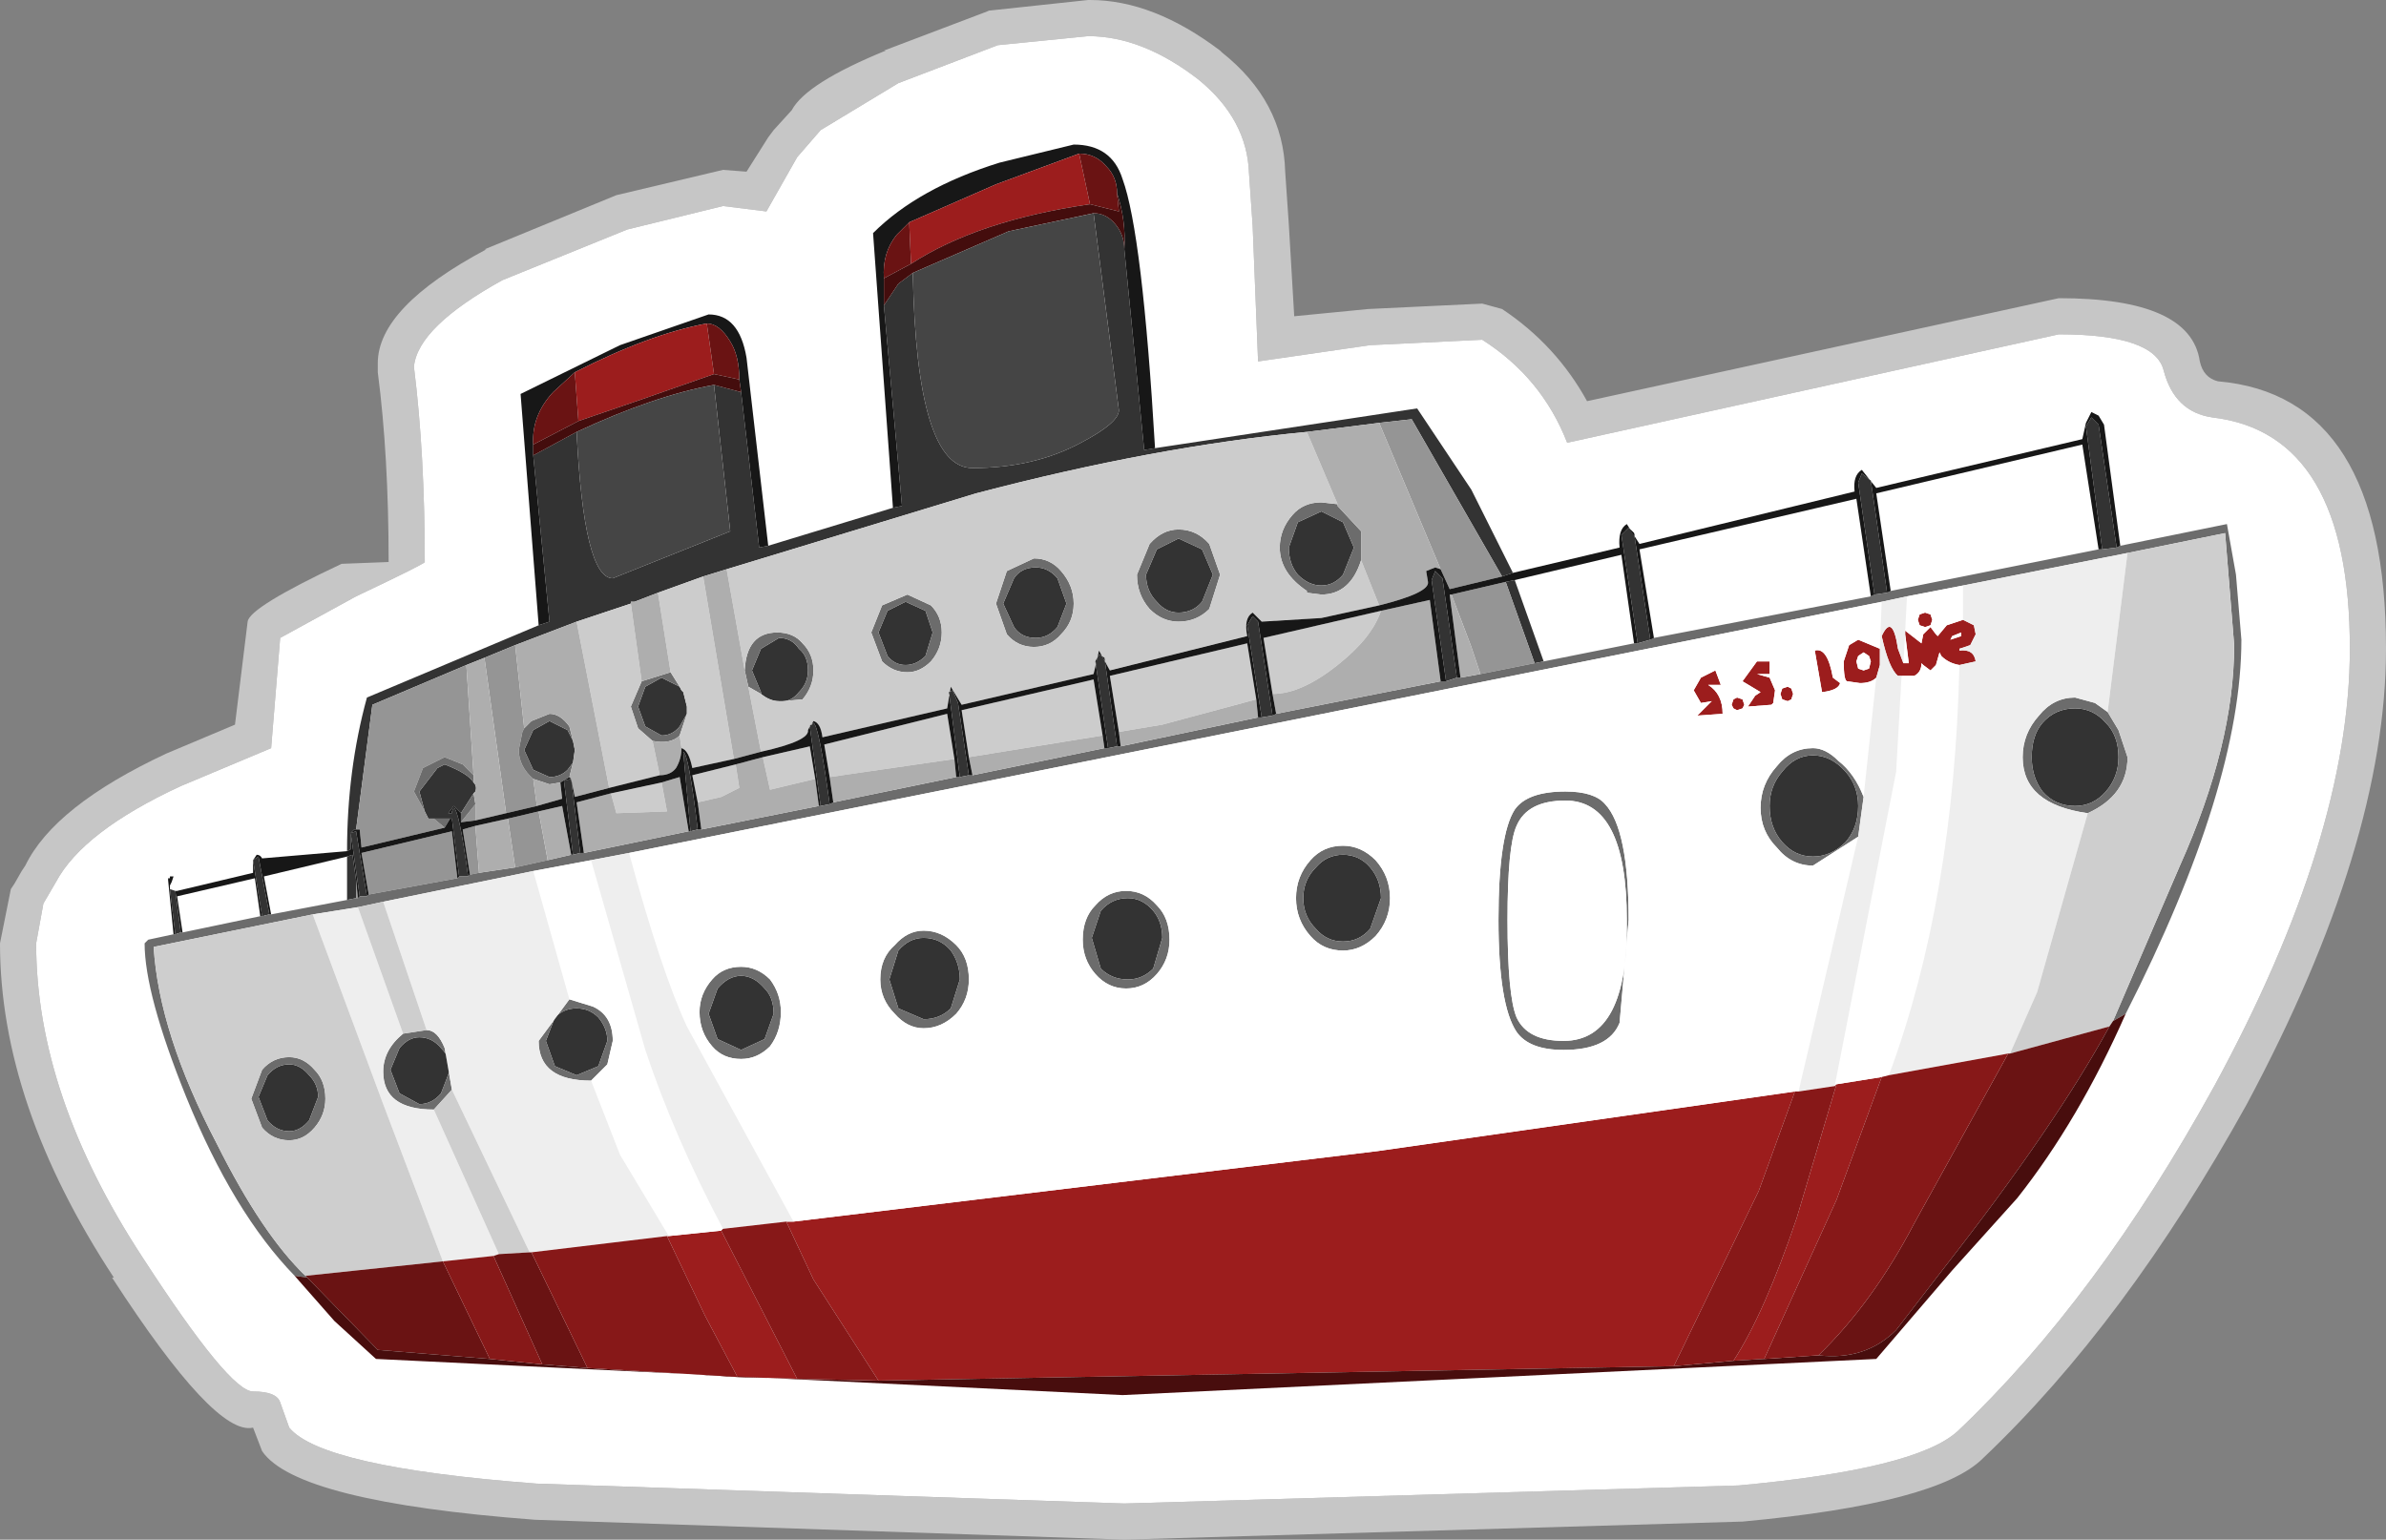 <?xml version="1.0" encoding="UTF-8" standalone="no"?>
<svg xmlns:ffdec="https://www.free-decompiler.com/flash" xmlns:xlink="http://www.w3.org/1999/xlink" ffdec:objectType="shape" height="42.6px" width="66.0px" xmlns="http://www.w3.org/2000/svg">
  <rect width="100%" height="100%" fill="#808080" stroke="none"/>
  <g transform="matrix(1.0, 0.0, 0.0, 1.0, 32.95, 21.4)">
    <path d="M-22.2 -5.85 Q-22.2 -8.8 -22.5 -11.1 L-22.5 -11.35 Q-22.5 -12.9 -19.5 -14.5 L-19.55 -14.5 -15.9 -16.0 -12.95 -16.7 -12.3 -16.65 -11.7 -17.6 -11.55 -17.8 -11.05 -18.35 Q-10.65 -19.1 -8.45 -20.0 L-8.5 -20.0 -5.6 -21.1 -5.65 -21.1 -2.85 -21.4 -2.8 -21.4 Q-1.05 -21.4 0.8 -20.0 L0.85 -19.95 Q2.55 -18.6 2.6 -16.65 L2.7 -15.2 2.85 -12.65 4.9 -12.85 8.05 -13.0 8.6 -12.85 Q10.1 -11.85 10.95 -10.3 L24.0 -13.15 Q27.65 -13.15 27.9 -11.4 28.0 -10.95 28.4 -10.85 33.05 -10.45 33.05 -3.45 33.05 1.95 29.2 9.15 25.85 15.2 21.9 18.95 20.65 20.2 15.25 20.7 L-1.85 21.2 -18.15 20.65 Q-24.75 20.15 -25.7 18.75 L-25.95 18.1 Q-27.0 18.35 -29.85 13.95 L-29.8 13.95 Q-32.95 9.15 -32.95 4.7 L-32.65 3.2 -32.55 3.05 -32.35 2.7 -32.25 2.55 Q-31.45 0.9 -28.35 -0.55 L-26.45 -1.35 -26.1 -4.2 Q-26.05 -4.6 -23.5 -5.8 L-22.2 -5.85 M-21.2 -5.85 Q-21.2 -5.8 -23.1 -4.9 L-25.2 -3.75 -25.45 -0.7 -27.95 0.35 Q-30.65 1.6 -31.4 3.0 L-31.75 3.6 -31.95 4.7 Q-31.95 8.9 -29.0 13.4 -26.6 17.1 -25.95 17.1 -25.3 17.1 -25.2 17.4 L-24.95 18.1 Q-24.05 19.2 -18.1 19.65 L-1.85 20.2 15.15 19.7 Q20.05 19.25 21.2 18.2 25.05 14.55 28.3 8.65 32.05 1.75 32.05 -3.45 32.05 -9.4 28.25 -9.85 27.2 -10.0 26.9 -11.15 26.65 -12.15 24.0 -12.15 L10.4 -9.15 Q9.7 -10.95 8.05 -12.0 L4.95 -11.85 1.85 -11.4 1.7 -15.15 1.6 -16.6 Q1.55 -18.1 0.2 -19.2 -1.35 -20.4 -2.85 -20.4 L-5.35 -20.15 -8.1 -19.1 -10.25 -17.8 -10.9 -17.05 -11.75 -15.55 -12.95 -15.7 -15.6 -15.05 -19.05 -13.65 Q-21.4 -12.35 -21.5 -11.25 -21.2 -8.85 -21.2 -5.85" fill="#c6c6c6" fill-rule="evenodd" stroke="none"/>
    <path d="M-21.2 -5.85 Q-21.2 -8.85 -21.5 -11.25 -21.4 -12.35 -19.05 -13.65 L-15.6 -15.05 -12.95 -15.7 -11.75 -15.55 -10.9 -17.05 -10.25 -17.8 -8.1 -19.1 -5.35 -20.15 -2.85 -20.4 Q-1.35 -20.4 0.2 -19.2 1.55 -18.1 1.6 -16.6 L1.7 -15.15 1.85 -11.4 4.95 -11.85 8.05 -12.0 Q9.7 -10.95 10.4 -9.15 L24.0 -12.15 Q26.65 -12.15 26.9 -11.15 27.2 -10.0 28.25 -9.85 32.05 -9.4 32.05 -3.45 32.05 1.75 28.3 8.65 25.05 14.55 21.2 18.2 20.05 19.25 15.15 19.7 L-1.85 20.2 -18.1 19.65 Q-24.05 19.2 -24.95 18.1 L-25.2 17.4 Q-25.3 17.1 -25.95 17.1 -26.6 17.1 -29.0 13.4 -31.95 8.9 -31.95 4.7 L-31.75 3.6 -31.4 3.0 Q-30.65 1.6 -27.95 0.35 L-25.45 -0.7 -25.2 -3.75 -23.1 -4.9 Q-21.2 -5.8 -21.2 -5.85" fill="#ffffff" fill-rule="evenodd" stroke="none"/>
    <path d="M8.6 -5.45 L6.1 -9.8 5.2 -9.7 3.2 -9.45 Q-1.0 -9.05 -5.95 -7.75 L-12.85 -5.65 -13.5 -5.45 -14.75 -5.0 -15.4 -4.75 -15.5 -4.75 -15.5 -4.7 -17.0 -4.2 -18.7 -3.55 -19.55 -3.2 -20.05 -3.0 -22.65 -1.9 -23.1 1.55 -23.15 1.55 -23.25 1.65 -23.25 2.1 -23.35 2.15 Q-23.35 -0.1 -22.8 -2.1 L-18.05 -4.1 -17.75 -4.2 -18.2 -8.8 -17.0 -9.45 Q-16.8 -5.4 -16.0 -5.4 L-12.75 -6.7 -13.2 -10.75 -12.45 -10.55 -11.95 -6.25 -11.7 -6.3 -8.25 -7.35 -8.0 -7.4 -8.5 -12.95 -8.1 -13.55 -7.7 -13.85 Q-7.6 -8.45 -6.05 -8.45 -4.35 -8.45 -3.05 -9.15 -2.0 -9.7 -2.0 -10.05 L-2.7 -15.5 Q-2.35 -15.5 -2.1 -15.2 -1.85 -14.9 -1.85 -14.5 L-1.3 -8.95 -1.0 -9.0 6.25 -10.1 7.75 -7.85 8.9 -5.55 8.6 -5.45 M4.5 -6.25 L4.2 -5.5 Q3.95 -5.2 3.6 -5.2 3.25 -5.2 2.95 -5.5 2.7 -5.8 2.7 -6.25 L2.95 -6.95 3.6 -7.25 4.2 -6.95 4.5 -6.25 M-10.5 -1.35 L-10.45 -1.4 Q-10.3 -1.35 -10.0 0.85 L-10.25 0.9 -10.55 -1.3 -10.55 -1.35 -10.5 -1.35 M-6.4 0.1 L-6.7 -2.25 -6.6 -2.3 -6.45 -1.95 -6.15 0.05 -6.4 0.1 M-2.3 -0.7 L-2.65 -3.1 -2.55 -3.3 -2.4 -3.2 -2.05 -0.75 -2.3 -0.7 M1.95 -1.55 L1.55 -4.1 1.7 -4.35 1.85 -4.2 2.25 -1.6 1.95 -1.55 M7.05 -2.55 L6.65 -5.35 6.75 -5.6 6.95 -5.4 7.35 -2.65 7.05 -2.55 M8.7 -5.3 L8.95 -5.35 9.75 -3.1 9.5 -3.05 8.7 -5.3 M12.35 -3.6 L11.9 -6.6 12.1 -6.8 12.25 -6.65 12.7 -3.7 12.35 -3.6 M18.9 -4.95 L18.45 -8.05 18.55 -8.3 18.8 -8.1 19.25 -5.0 18.9 -4.95 M25.2 -6.2 L24.75 -9.6 24.9 -9.85 25.1 -9.65 25.6 -6.25 25.2 -6.2 M0.6 -5.5 L0.3 -4.75 Q0.05 -4.45 -0.35 -4.45 -0.7 -4.45 -0.95 -4.75 -1.25 -5.05 -1.25 -5.5 L-0.95 -6.2 -0.35 -6.5 0.3 -6.2 0.6 -5.5 M18.45 0.9 Q18.45 1.5 18.1 1.9 17.7 2.3 17.2 2.3 16.7 2.3 16.35 1.9 16.0 1.5 16.0 0.9 16.0 0.35 16.35 -0.05 16.7 -0.5 17.2 -0.5 17.7 -0.5 18.1 -0.05 18.45 0.35 18.45 0.9 M25.65 -0.45 Q25.65 0.1 25.3 0.5 24.95 0.9 24.45 0.9 23.9 0.9 23.55 0.5 23.25 0.1 23.25 -0.45 23.25 -1.05 23.55 -1.4 23.9 -1.8 24.45 -1.8 24.95 -1.8 25.3 -1.4 25.65 -1.05 25.65 -0.45 M5.25 3.45 L4.95 4.3 Q4.65 4.65 4.2 4.65 3.75 4.65 3.45 4.3 3.1 3.95 3.1 3.45 3.1 2.95 3.45 2.6 3.75 2.25 4.2 2.25 4.65 2.25 4.95 2.6 5.25 2.95 5.25 3.45 M-28.25 3.2 L-28.1 3.25 -27.95 4.4 -28.1 4.45 -28.25 3.2 M-21.2 1.05 L-21.35 0.5 -20.85 -0.15 -20.65 -0.25 Q-20.0 0.0 -19.85 0.25 -19.75 0.35 -19.8 0.5 L-19.85 0.55 -20.2 1.1 -20.4 0.9 -20.55 1.1 -20.45 1.1 -20.45 1.05 -20.4 0.95 Q-20.25 1.0 -20.0 2.85 L-20.25 2.85 -20.45 1.25 -20.5 1.25 -20.95 1.25 -21.1 1.25 -21.2 1.05 M-17.1 -0.9 L-17.05 -0.65 -17.1 -0.3 -17.25 -0.1 Q-17.45 0.1 -17.75 0.1 L-18.2 -0.1 -18.45 -0.65 -18.2 -1.2 -17.75 -1.45 -17.25 -1.2 -17.1 -0.9 M-13.95 -1.65 L-14.15 -1.3 Q-14.35 -1.05 -14.65 -1.05 L-15.1 -1.3 -15.3 -1.85 -15.1 -2.4 -14.65 -2.65 -14.15 -2.4 -14.1 -2.3 -14.05 -2.25 -13.95 -1.85 -13.95 -1.75 -13.95 -1.65 M-11.9 -2.2 L-11.9 -2.25 -12.15 -2.85 -11.9 -3.45 -11.4 -3.75 Q-11.05 -3.75 -10.85 -3.45 -10.6 -3.25 -10.6 -2.85 -10.6 -2.5 -10.85 -2.25 -11.05 -2.0 -11.3 -2.0 L-11.4 -2.0 Q-11.65 -2.0 -11.9 -2.2 M-7.15 -3.9 L-7.35 -3.25 Q-7.6 -3.0 -7.9 -3.0 -8.2 -3.0 -8.4 -3.25 L-8.65 -3.9 -8.4 -4.5 -7.9 -4.75 -7.35 -4.5 -7.15 -3.9 M-3.45 -4.7 L-3.7 -4.05 Q-3.95 -3.75 -4.3 -3.75 -4.7 -3.75 -4.9 -4.05 L-5.2 -4.7 -4.9 -5.4 Q-4.7 -5.7 -4.3 -5.7 -3.95 -5.7 -3.7 -5.4 L-3.45 -4.7 M-0.8 4.55 L-1.05 5.4 Q-1.35 5.7 -1.75 5.7 -2.2 5.7 -2.5 5.4 L-2.75 4.55 -2.5 3.8 Q-2.2 3.45 -1.75 3.45 -1.35 3.45 -1.05 3.8 -0.8 4.1 -0.8 4.55 M-6.4 5.7 L-6.65 6.5 Q-6.95 6.8 -7.4 6.8 L-8.1 6.5 -8.35 5.7 -8.1 4.9 Q-7.8 4.55 -7.4 4.55 -6.95 4.55 -6.65 4.9 -6.4 5.25 -6.4 5.7 M-13.85 1.6 L-14.05 -0.6 Q-13.9 -0.55 -13.65 1.55 L-13.85 1.6 M-11.55 6.65 L-11.8 7.35 -12.45 7.65 -13.1 7.35 -13.35 6.65 -13.1 5.95 Q-12.8 5.6 -12.45 5.6 -12.1 5.6 -11.8 5.95 -11.55 6.2 -11.55 6.65 M-17.1 2.25 L-17.35 0.2 -17.15 0.15 -16.9 2.2 -17.1 2.25 M-16.15 7.4 L-16.4 8.1 -17.0 8.35 -17.6 8.1 -17.85 7.4 -17.6 6.75 Q-17.35 6.5 -17.0 6.5 -16.65 6.5 -16.4 6.75 -16.15 7.05 -16.15 7.4 M-23.25 1.65 L-23.1 1.6 -22.8 3.4 -23.0 3.4 -23.25 1.65 M-23.35 2.3 L-23.2 2.25 -23.1 2.95 -23.1 3.45 -23.35 3.5 -23.35 2.3 M-25.5 3.9 L-25.7 3.95 -25.95 2.4 -25.8 2.3 -25.5 3.9 M-24.15 8.95 L-24.4 9.6 Q-24.65 9.9 -24.95 9.9 -25.3 9.9 -25.55 9.6 L-25.8 8.95 -25.55 8.35 Q-25.3 8.05 -24.95 8.05 -24.65 8.05 -24.4 8.35 -24.15 8.6 -24.15 8.95 M-20.5 8.2 L-20.75 8.85 Q-21.0 9.15 -21.35 9.15 L-21.9 8.85 -22.15 8.2 -21.9 7.6 Q-21.65 7.3 -21.35 7.3 -21.0 7.3 -20.75 7.6 -20.5 7.85 -20.5 8.2" fill="#333333" fill-rule="evenodd" stroke="none"/>
    <path d="M5.2 -9.7 L6.1 -9.8 8.6 -5.45 7.15 -5.1 6.9 -5.65 5.2 -9.7 M-23.1 1.55 L-22.65 -1.9 -20.05 -3.0 -19.85 0.05 -20.15 -0.25 -20.65 -0.45 -21.25 -0.15 -21.5 0.5 -21.2 1.05 -21.1 1.25 -20.95 1.25 -20.65 1.5 -22.95 2.05 -23.0 1.55 -23.1 1.55 M-19.55 -3.2 L-18.7 -3.55 -18.45 -1.25 -18.5 -1.15 -18.6 -0.65 Q-18.6 -0.2 -18.2 0.15 L-18.1 0.9 -18.95 1.1 -19.55 -3.2 M7.2 -4.95 L8.7 -5.3 9.5 -3.05 8.0 -2.75 7.75 -3.5 7.2 -4.95 M-19.8 1.3 L-20.2 1.35 -19.8 0.85 -19.8 1.3 M-17.8 2.4 L-18.7 2.6 -18.9 1.25 -18.05 1.05 -17.8 2.4 M-19.7 2.75 L-19.95 2.8 -20.15 1.55 -19.8 1.45 -19.7 2.75 M-22.75 3.35 L-22.95 2.2 -20.45 1.6 -20.3 2.9 -22.75 3.35 M-23.1 2.95 L-23.05 3.45 -23.1 3.45 -23.1 2.95" fill="#959595" fill-rule="evenodd" stroke="none"/>
    <path d="M4.7 -5.9 Q4.4 -4.95 3.6 -4.95 L3.2 -5.0 3.2 -5.05 Q2.45 -5.55 2.45 -6.25 2.45 -6.75 2.8 -7.15 3.1 -7.5 3.6 -7.5 L4.05 -7.45 4.05 -7.4 4.7 -6.7 4.7 -5.9 M4.5 -6.25 L4.2 -6.95 3.6 -7.25 2.95 -6.95 2.7 -6.25 Q2.7 -5.8 2.95 -5.5 3.25 -5.2 3.6 -5.2 3.95 -5.2 4.2 -5.5 L4.5 -6.25 M-10.0 0.85 L-9.9 0.8 -6.5 0.1 -6.4 0.1 -6.15 0.05 -6.05 0.05 -2.4 -0.7 -2.3 -0.7 -2.05 -0.75 -1.95 -0.75 1.85 -1.55 1.95 -1.55 2.25 -1.6 2.35 -1.65 6.9 -2.55 7.05 -2.55 7.35 -2.65 7.45 -2.65 8.0 -2.75 9.5 -3.05 9.75 -3.1 12.25 -3.6 12.35 -3.6 12.7 -3.7 12.8 -3.75 18.8 -4.9 18.9 -4.95 19.25 -5.0 19.35 -5.05 25.1 -6.2 25.2 -6.2 25.6 -6.25 25.7 -6.3 28.65 -6.9 28.9 -5.5 29.05 -3.7 Q29.05 0.35 25.85 6.65 L25.5 6.85 27.35 2.55 Q28.85 -0.8 28.85 -3.55 L28.6 -6.65 25.9 -6.1 21.35 -5.2 19.8 -4.9 19.1 -4.75 -15.55 2.2 -16.6 2.4 -18.2 2.7 -22.35 3.55 -23.05 3.7 -24.3 3.9 -28.7 4.8 Q-28.55 7.2 -26.95 10.25 -25.7 12.75 -24.5 13.9 L-24.45 13.95 -24.8 13.9 Q-26.5 12.15 -27.8 8.95 -28.95 6.1 -28.95 4.7 L-28.85 4.6 -28.15 4.45 -28.1 4.45 -27.95 4.4 -27.9 4.4 -25.75 3.95 -25.7 3.95 -25.5 3.9 -25.45 3.9 -23.35 3.5 -23.1 3.45 -23.05 3.45 -23.0 3.4 -22.8 3.4 -22.75 3.35 -20.3 2.9 -20.25 2.85 -20.0 2.85 -19.95 2.8 -19.7 2.75 -18.7 2.6 -17.8 2.4 -17.15 2.25 -17.1 2.25 -16.9 2.2 -16.8 2.2 -13.9 1.6 -13.85 1.6 -13.65 1.55 -13.55 1.55 -10.3 0.9 -10.25 0.9 -10.0 0.85 M0.6 -5.5 L0.3 -6.2 -0.35 -6.5 -0.95 -6.2 -1.25 -5.5 Q-1.25 -5.05 -0.95 -4.75 -0.7 -4.45 -0.35 -4.45 0.05 -4.45 0.3 -4.75 L0.6 -5.5 M0.8 -5.5 L0.5 -4.55 Q0.15 -4.2 -0.35 -4.2 -0.8 -4.2 -1.15 -4.55 -1.5 -4.95 -1.5 -5.5 L-1.15 -6.35 Q-0.8 -6.75 -0.35 -6.75 0.15 -6.75 0.5 -6.35 L0.8 -5.5 M18.45 1.75 L17.2 2.55 Q16.6 2.55 16.2 2.05 15.75 1.6 15.75 0.95 15.75 0.3 16.2 -0.2 16.6 -0.7 17.2 -0.7 17.55 -0.7 17.9 -0.35 18.35 0.0 18.6 0.65 L18.45 1.75 M18.45 0.9 Q18.45 0.35 18.1 -0.05 17.7 -0.5 17.2 -0.5 16.7 -0.5 16.35 -0.05 16.0 0.35 16.0 0.9 16.0 1.5 16.35 1.9 16.7 2.3 17.2 2.3 17.7 2.3 18.1 1.9 18.45 1.5 18.45 0.9 M25.65 -0.45 Q25.65 -1.05 25.3 -1.4 24.95 -1.8 24.45 -1.8 23.9 -1.8 23.55 -1.4 23.25 -1.05 23.25 -0.45 23.25 0.1 23.55 0.5 23.9 0.9 24.45 0.9 24.95 0.9 25.3 0.5 25.65 0.1 25.65 -0.45 M24.8 1.1 Q23.0 0.85 23.0 -0.45 23.0 -1.1 23.45 -1.6 23.85 -2.1 24.45 -2.1 L25.0 -1.95 25.35 -1.7 25.65 -1.2 25.9 -0.45 Q25.9 0.6 24.8 1.1 M10.3 7.4 Q12.1 7.4 12.05 4.05 12.05 0.75 10.35 0.75 9.3 0.75 9.0 1.45 8.75 2.0 8.75 4.05 8.75 6.15 9.0 6.75 9.3 7.4 10.3 7.4 M10.35 0.5 Q11.15 0.5 11.45 0.85 12.1 1.55 12.1 4.05 L11.85 6.9 Q11.55 7.65 10.3 7.65 9.35 7.65 9.0 7.15 8.5 6.4 8.5 4.05 8.5 1.7 8.95 1.0 9.3 0.5 10.35 0.5 M5.5 3.45 Q5.5 4.05 5.1 4.5 4.7 4.9 4.2 4.9 3.65 4.9 3.3 4.5 2.9 4.05 2.9 3.45 2.9 2.85 3.3 2.4 3.65 2.0 4.2 2.0 4.7 2.0 5.1 2.4 5.5 2.85 5.5 3.45 M5.25 3.45 Q5.25 2.95 4.95 2.6 4.65 2.25 4.2 2.25 3.75 2.25 3.45 2.6 3.1 2.95 3.1 3.45 3.1 3.95 3.45 4.3 3.75 4.65 4.2 4.65 4.65 4.65 4.95 4.3 L5.25 3.45 M-19.85 0.25 Q-20.0 0.0 -20.65 -0.25 L-20.85 -0.15 -21.35 0.5 -21.2 1.05 -21.5 0.5 -21.25 -0.15 -20.65 -0.45 -20.15 -0.25 -19.85 0.05 -19.85 0.25 M-20.95 1.25 L-20.5 1.25 -20.65 1.5 -20.95 1.25 M-20.2 1.1 L-19.85 0.55 -19.8 0.85 -20.2 1.35 -20.2 1.1 M-18.45 -1.25 L-18.25 -1.45 -17.75 -1.65 Q-17.45 -1.65 -17.2 -1.3 L-17.1 -0.9 -17.25 -1.2 -17.75 -1.45 -18.2 -1.2 -18.45 -0.65 -18.2 -0.1 -17.75 0.1 Q-17.45 0.1 -17.25 -0.1 L-17.1 -0.3 -17.2 0.1 -17.45 0.25 -17.75 0.3 -18.2 0.15 Q-18.6 -0.2 -18.6 -0.65 L-18.5 -1.15 -18.45 -1.25 M-14.9 -0.9 L-15.3 -1.25 -15.5 -1.85 -15.2 -2.55 -14.4 -2.8 -14.15 -2.4 -14.65 -2.65 -15.1 -2.4 -15.3 -1.85 -15.1 -1.3 -14.65 -1.05 Q-14.35 -1.05 -14.15 -1.3 L-13.95 -1.65 -14.15 -1.05 Q-14.4 -0.8 -14.9 -0.9 M-11.3 -2.0 Q-11.05 -2.0 -10.85 -2.25 -10.6 -2.5 -10.6 -2.85 -10.6 -3.25 -10.85 -3.45 -11.05 -3.75 -11.4 -3.75 L-11.9 -3.45 -12.15 -2.85 -11.9 -2.25 -11.9 -2.2 -12.25 -2.4 -12.35 -2.85 Q-12.3 -3.9 -11.45 -3.9 -11.0 -3.9 -10.75 -3.6 -10.45 -3.3 -10.45 -2.85 -10.45 -2.4 -10.75 -2.05 L-11.3 -2.0 M-3.25 -4.7 Q-3.25 -4.2 -3.6 -3.85 -3.9 -3.5 -4.35 -3.5 -4.8 -3.5 -5.1 -3.85 L-5.4 -4.7 -5.1 -5.6 -4.35 -5.95 Q-3.9 -5.95 -3.6 -5.6 -3.25 -5.2 -3.25 -4.7 M-6.9 -3.9 Q-6.9 -3.45 -7.2 -3.1 -7.5 -2.8 -7.85 -2.8 -8.25 -2.8 -8.55 -3.1 L-8.85 -3.9 -8.55 -4.65 -7.85 -4.95 -7.2 -4.65 Q-6.9 -4.35 -6.9 -3.9 M-3.45 -4.7 L-3.7 -5.4 Q-3.95 -5.7 -4.3 -5.7 -4.7 -5.7 -4.9 -5.4 L-5.2 -4.7 -4.9 -4.05 Q-4.7 -3.75 -4.3 -3.75 -3.95 -3.75 -3.7 -4.05 L-3.45 -4.7 M-7.15 -3.9 L-7.35 -4.5 -7.9 -4.75 -8.4 -4.5 -8.65 -3.9 -8.4 -3.25 Q-8.2 -3.0 -7.9 -3.0 -7.6 -3.0 -7.35 -3.25 L-7.15 -3.9 M-0.6 4.6 Q-0.6 5.15 -0.95 5.55 -1.3 5.95 -1.8 5.95 -2.3 5.95 -2.65 5.55 -3.0 5.15 -3.0 4.6 -3.0 4.0 -2.65 3.65 -2.3 3.25 -1.8 3.25 -1.3 3.25 -0.95 3.65 -0.6 4.0 -0.6 4.6 M-0.8 4.55 Q-0.8 4.1 -1.05 3.8 -1.35 3.45 -1.75 3.45 -2.2 3.45 -2.5 3.8 L-2.75 4.55 -2.5 5.4 Q-2.2 5.7 -1.75 5.7 -1.35 5.7 -1.05 5.4 L-0.8 4.55 M-6.15 5.7 Q-6.15 6.25 -6.5 6.65 -6.9 7.05 -7.4 7.05 -7.85 7.05 -8.2 6.65 -8.6 6.25 -8.6 5.7 -8.6 5.1 -8.2 4.75 -7.85 4.35 -7.4 4.35 -6.9 4.35 -6.5 4.75 -6.15 5.1 -6.15 5.7 M-6.4 5.7 Q-6.4 5.25 -6.65 4.9 -6.95 4.55 -7.4 4.55 -7.8 4.55 -8.1 4.9 L-8.35 5.7 -8.1 6.5 -7.4 6.8 Q-6.95 6.8 -6.65 6.5 L-6.4 5.7 M-11.55 6.65 Q-11.55 6.2 -11.8 5.95 -12.1 5.6 -12.45 5.6 -12.8 5.6 -13.1 5.95 L-13.35 6.65 -13.1 7.35 -12.45 7.65 -11.8 7.35 -11.55 6.65 M-11.35 6.6 Q-11.35 7.15 -11.65 7.55 -12.0 7.9 -12.45 7.9 -12.95 7.9 -13.25 7.55 -13.6 7.15 -13.6 6.6 -13.6 6.1 -13.25 5.7 -12.95 5.35 -12.45 5.35 -12.0 5.35 -11.65 5.7 -11.35 6.1 -11.35 6.6 M-16.15 7.4 Q-16.15 7.05 -16.4 6.75 -16.65 6.5 -17.0 6.5 -17.35 6.5 -17.6 6.75 L-17.85 7.4 -17.6 8.1 -17.0 8.35 -16.4 8.1 -16.15 7.4 M-17.2 6.25 L-16.55 6.45 Q-16.0 6.7 -16.0 7.4 L-16.15 8.05 -16.6 8.5 Q-18.05 8.5 -18.05 7.4 L-17.2 6.25 M-20.95 9.3 Q-22.35 9.3 -22.35 8.25 -22.35 7.65 -21.8 7.2 L-21.15 7.1 Q-20.85 7.1 -20.65 7.6 L-20.45 8.75 -20.95 9.3 M-23.95 9.0 Q-23.95 9.45 -24.25 9.8 -24.55 10.15 -24.95 10.15 -25.4 10.15 -25.7 9.8 L-26.0 9.0 -25.7 8.2 Q-25.4 7.85 -24.95 7.85 -24.55 7.85 -24.25 8.2 -23.95 8.5 -23.95 9.0 M-24.15 8.95 Q-24.15 8.6 -24.4 8.35 -24.65 8.05 -24.95 8.05 -25.3 8.05 -25.55 8.35 L-25.8 8.95 -25.55 9.6 Q-25.3 9.9 -24.95 9.9 -24.65 9.9 -24.4 9.6 L-24.15 8.95 M-20.5 8.2 Q-20.5 7.85 -20.75 7.6 -21.0 7.3 -21.35 7.3 -21.65 7.3 -21.9 7.6 L-22.15 8.2 -21.9 8.85 -21.35 9.15 Q-21.0 9.15 -20.75 8.85 L-20.5 8.2" fill="#6c6c6c" fill-rule="evenodd" stroke="none"/>
    <path d="M-17.0 -4.2 L-15.5 -4.7 -15.2 -2.55 -15.5 -1.85 -15.3 -1.25 -14.9 -0.9 -14.7 0.05 -16.1 0.4 -17.0 -4.2 M-14.75 -5.0 L-13.5 -5.45 -12.65 -0.4 -13.8 -0.15 Q-13.9 -0.65 -14.1 -0.7 L-14.15 -1.05 -13.95 -1.65 -13.95 -1.75 -13.95 -1.85 -14.05 -2.25 -14.1 -2.3 -14.15 -2.4 -14.4 -2.8 -14.75 -5.0 M-12.85 -5.65 L-5.95 -7.75 Q-1.0 -9.05 3.2 -9.45 L4.05 -7.45 3.6 -7.5 Q3.1 -7.5 2.8 -7.15 2.45 -6.75 2.45 -6.25 2.45 -5.55 3.2 -5.05 L3.2 -5.0 3.6 -4.95 Q4.4 -4.95 4.7 -5.9 L5.2 -4.65 3.6 -4.3 1.95 -4.2 1.7 -4.45 Q1.45 -4.3 1.55 -3.8 L-2.25 -2.85 -2.55 -3.4 -2.7 -2.75 -6.35 -1.9 -6.65 -2.4 -6.75 -1.8 -10.2 -1.0 Q-10.25 -1.4 -10.45 -1.45 L-10.5 -1.35 -10.55 -1.35 -10.55 -1.3 -10.6 -1.2 Q-10.55 -0.9 -11.9 -0.6 L-12.25 -2.4 -11.9 -2.2 Q-11.65 -2.0 -11.4 -2.0 L-11.3 -2.0 -10.75 -2.05 Q-10.45 -2.4 -10.45 -2.85 -10.45 -3.3 -10.75 -3.6 -11.0 -3.9 -11.45 -3.9 -12.3 -3.9 -12.35 -2.85 L-12.85 -5.65 M-10.0 0.1 L-10.15 -0.8 -6.75 -1.65 -6.55 -0.4 -10.0 0.1 M-6.15 -0.45 L-6.35 -1.75 -2.7 -2.6 -2.45 -1.05 -6.15 -0.45 M-2.0 -1.15 L-2.25 -2.7 1.55 -3.6 1.8 -2.05 -0.8 -1.35 -2.0 -1.15 M2.25 -2.2 L2.0 -3.75 5.25 -4.5 Q5.0 -3.75 4.05 -3.0 3.05 -2.2 2.25 -2.2 M0.8 -5.5 L0.5 -6.35 Q0.15 -6.75 -0.35 -6.75 -0.8 -6.75 -1.15 -6.35 L-1.5 -5.5 Q-1.5 -4.95 -1.15 -4.55 -0.8 -4.2 -0.35 -4.2 0.15 -4.2 0.5 -4.55 L0.8 -5.5 M-11.85 -0.45 L-10.55 -0.75 -10.4 0.15 -11.65 0.45 -11.85 -0.45 M-6.9 -3.9 Q-6.9 -4.35 -7.2 -4.65 L-7.85 -4.95 -8.55 -4.65 -8.85 -3.9 -8.55 -3.1 Q-8.25 -2.8 -7.85 -2.8 -7.5 -2.8 -7.2 -3.1 -6.9 -3.45 -6.9 -3.9 M-3.25 -4.7 Q-3.25 -5.2 -3.6 -5.6 -3.9 -5.95 -4.35 -5.95 L-5.1 -5.6 -5.4 -4.7 -5.1 -3.85 Q-4.8 -3.5 -4.35 -3.5 -3.9 -3.5 -3.6 -3.85 -3.25 -4.2 -3.25 -4.7 M-13.65 0.8 L-13.8 0.05 -12.6 -0.25 -12.5 0.4 -13.0 0.65 -13.65 0.8 M-14.65 0.25 L-14.5 1.05 -15.9 1.1 -16.05 0.55 -14.65 0.25" fill="#cccccc" fill-rule="evenodd" stroke="none"/>
    <path d="M-20.05 -3.0 L-19.55 -3.2 -18.95 1.1 -19.8 1.3 -19.8 0.85 -19.85 0.55 -19.8 0.5 Q-19.75 0.35 -19.85 0.25 L-19.85 0.05 -20.05 -3.0 M-18.7 -3.55 L-17.0 -4.2 -16.1 0.4 -17.05 0.65 -17.15 0.15 -17.2 0.1 -17.1 -0.3 -17.05 -0.65 -17.1 -0.9 -17.2 -1.3 Q-17.45 -1.65 -17.75 -1.65 L-18.25 -1.45 -18.45 -1.25 -18.7 -3.55 M-15.5 -4.7 L-15.5 -4.75 -15.4 -4.75 -14.75 -5.0 -14.4 -2.8 -15.2 -2.55 -15.5 -4.7 M-13.5 -5.45 L-12.85 -5.65 -12.35 -2.85 -12.25 -2.4 -11.9 -0.6 -12.65 -0.4 -13.5 -5.45 M3.2 -9.45 L5.2 -9.7 6.9 -5.65 6.75 -5.7 6.5 -5.6 6.55 -5.3 Q6.6 -5.0 5.2 -4.65 L4.7 -5.9 4.7 -6.7 4.05 -7.4 4.05 -7.45 3.2 -9.45 M-9.9 0.8 L-10.0 0.1 -6.55 -0.4 -6.5 0.1 -9.9 0.8 M-6.05 0.05 L-6.15 -0.45 -2.45 -1.05 -2.4 -0.7 -6.05 0.05 M-1.95 -0.75 L-2.0 -1.15 -0.8 -1.35 1.8 -2.05 1.85 -1.55 -1.95 -0.75 M2.35 -1.65 L2.25 -2.2 Q3.05 -2.2 4.05 -3.0 5.0 -3.75 5.25 -4.5 L6.6 -4.8 6.9 -2.55 2.35 -1.65 M7.45 -2.65 L7.15 -4.95 7.2 -4.95 7.75 -3.5 8.0 -2.75 7.45 -2.65 M-18.2 0.15 L-17.75 0.3 -17.45 0.25 -17.4 0.7 -18.1 0.9 -18.2 0.15 M-14.9 -0.9 Q-14.4 -0.8 -14.15 -1.05 L-14.1 -0.7 Q-14.1 -0.4 -14.25 -0.15 -14.4 0.05 -14.7 0.05 L-14.9 -0.9 M-12.6 -0.25 L-11.85 -0.45 -11.65 0.45 -10.4 0.15 -10.3 0.9 -13.55 1.55 -13.65 0.8 -13.0 0.65 -12.5 0.4 -12.6 -0.25 M-14.65 0.25 L-14.15 0.1 -13.9 1.6 -16.8 2.2 -17.0 0.8 -16.05 0.55 -15.9 1.1 -14.5 1.05 -14.65 0.25 M-17.15 2.25 L-17.8 2.4 -18.05 1.05 -17.4 0.9 -17.15 2.25 M-18.7 2.6 L-19.7 2.75 -19.8 1.45 -18.9 1.25 -18.7 2.6" fill="#aeaeae" fill-rule="evenodd" stroke="none"/>
    <path d="M8.6 -5.45 L8.9 -5.55 11.85 -6.25 Q11.8 -6.75 12.05 -6.9 L12.4 -6.35 18.35 -7.8 Q18.3 -8.25 18.55 -8.4 L18.95 -7.9 24.65 -9.25 24.75 -9.7 24.9 -10.0 25.1 -9.9 25.25 -9.65 25.7 -6.3 25.6 -6.25 25.1 -9.65 24.9 -9.85 24.75 -9.6 25.2 -6.2 25.1 -6.2 24.65 -9.1 18.95 -7.75 19.35 -5.05 19.25 -5.0 18.8 -8.1 18.55 -8.3 18.45 -8.05 18.9 -4.95 18.8 -4.9 18.4 -7.6 12.4 -6.2 12.8 -3.75 12.7 -3.7 12.25 -6.65 12.1 -6.8 11.9 -6.6 12.35 -3.6 12.25 -3.6 11.9 -6.05 8.95 -5.35 8.7 -5.3 7.2 -4.95 7.15 -4.95 7.45 -2.65 7.35 -2.65 6.95 -5.4 6.75 -5.6 6.65 -5.35 7.05 -2.55 6.9 -2.55 6.6 -4.8 5.25 -4.5 2.0 -3.75 2.25 -2.2 2.35 -1.65 2.25 -1.6 1.85 -4.2 1.7 -4.35 1.55 -4.1 1.95 -1.55 1.85 -1.55 1.8 -2.05 1.55 -3.6 -2.25 -2.7 -2.0 -1.15 -1.95 -0.75 -2.05 -0.75 -2.4 -3.2 -2.55 -3.3 -2.65 -3.1 -2.3 -0.7 -2.4 -0.7 -2.45 -1.05 -2.7 -2.6 -6.35 -1.75 -6.15 -0.45 -6.05 0.05 -6.15 0.05 -6.45 -1.95 -6.6 -2.3 -6.7 -2.25 -6.4 0.1 -6.5 0.1 -6.55 -0.4 -6.75 -1.65 -10.15 -0.8 -10.0 0.1 -9.9 0.8 -10.0 0.85 Q-10.3 -1.35 -10.45 -1.4 L-10.5 -1.35 -10.45 -1.45 Q-10.25 -1.4 -10.2 -1.0 L-6.75 -1.8 -6.65 -2.4 -6.35 -1.9 -2.7 -2.75 -2.55 -3.4 -2.25 -2.85 1.55 -3.8 Q1.45 -4.3 1.7 -4.45 L1.95 -4.2 3.6 -4.3 5.2 -4.65 Q6.6 -5.0 6.55 -5.3 L6.5 -5.6 6.75 -5.7 6.9 -5.65 7.15 -5.1 8.6 -5.45 M-1.0 -9.0 L-1.3 -8.95 -1.85 -14.5 Q-1.8 -15.3 -2.05 -16.05 -2.05 -16.5 -2.35 -16.8 -2.65 -17.15 -3.1 -17.15 L-5.4 -16.3 -7.8 -15.25 -8.15 -14.9 Q-8.55 -14.4 -8.5 -13.7 L-8.5 -12.95 -8.0 -7.4 -8.25 -7.35 -8.8 -14.95 Q-7.55 -16.2 -5.3 -16.9 L-3.25 -17.4 Q-2.2 -17.4 -1.9 -16.45 -1.35 -14.95 -1.0 -9.0 M-11.7 -6.3 L-11.95 -6.25 -12.45 -10.55 -12.5 -10.9 Q-12.5 -11.55 -12.75 -11.95 -13.05 -12.45 -13.4 -12.45 -15.0 -12.15 -17.05 -11.1 L-17.65 -10.55 Q-18.25 -9.9 -18.2 -9.1 L-18.2 -8.8 -17.75 -4.2 -18.05 -4.1 -18.55 -10.5 -15.8 -11.85 -13.35 -12.7 Q-12.5 -12.7 -12.3 -11.5 L-11.7 -6.3 M-23.35 2.15 L-23.25 2.1 -23.25 1.65 -23.15 1.55 -23.1 1.55 -23.0 1.55 -22.95 2.05 -20.65 1.5 -20.5 1.25 -20.45 1.25 -20.25 2.85 -20.3 2.9 -20.45 1.6 -22.95 2.2 -22.75 3.35 -22.8 3.4 -23.1 1.6 -23.25 1.65 -23.0 3.4 -23.05 3.45 -23.1 2.95 -23.2 2.25 -23.35 2.3 -25.65 2.85 -25.45 3.9 -25.5 3.9 -25.8 2.3 -25.95 2.4 -25.85 2.25 Q-25.75 2.25 -25.7 2.35 L-23.35 2.15 M-28.15 4.45 L-28.3 2.95 -28.3 2.9 -28.25 2.9 -28.25 2.85 -28.15 2.85 -28.2 3.0 -28.25 3.1 -28.25 3.2 -28.1 4.45 -28.15 4.45 M-28.1 3.25 L-28.05 3.25 -25.95 2.75 -25.95 2.4 -25.7 3.95 -25.75 3.95 -25.9 2.9 -28.05 3.4 -27.9 4.4 -27.95 4.4 -28.1 3.25 M-20.0 2.85 Q-20.25 1.0 -20.4 0.95 L-20.45 1.05 -20.45 1.1 -20.55 1.1 -20.4 0.9 -20.2 1.1 -20.2 1.35 -19.8 1.3 -18.95 1.1 -18.1 0.9 -17.4 0.7 -17.45 0.25 -17.2 0.1 -17.15 0.15 -17.05 0.65 -16.1 0.4 -14.7 0.05 Q-14.4 0.05 -14.25 -0.15 -14.1 -0.4 -14.1 -0.7 -13.9 -0.65 -13.8 -0.15 L-12.65 -0.4 -11.9 -0.6 Q-10.55 -0.9 -10.6 -1.2 L-10.55 -1.3 -10.25 0.9 -10.3 0.9 -10.4 0.15 -10.55 -0.75 -11.85 -0.45 -12.6 -0.25 -13.8 0.05 -13.65 0.8 -13.55 1.55 -13.65 1.55 Q-13.9 -0.55 -14.05 -0.6 L-13.85 1.6 -13.9 1.6 -14.15 0.1 -14.65 0.25 -16.05 0.55 -17.0 0.8 -16.8 2.2 -16.9 2.2 -17.15 0.15 -17.35 0.2 -17.1 2.25 -17.15 2.25 -17.4 0.9 -18.05 1.05 -18.9 1.25 -19.8 1.45 -20.15 1.55 -19.95 2.8 -20.0 2.85" fill="#171717" fill-rule="evenodd" stroke="none"/>
    <path d="M15.3 -1.9 L15.25 -1.8 15.1 -1.75 15.0 -1.8 14.95 -1.9 15.0 -2.05 15.1 -2.1 15.25 -2.05 15.3 -1.9 M14.3 -2.45 Q14.7 -2.2 14.7 -1.65 L14.0 -1.6 14.25 -1.85 14.4 -2.0 14.1 -1.95 13.9 -2.3 14.1 -2.65 14.5 -2.85 14.65 -2.45 14.3 -2.45 M18.95 -2.65 Q18.8 -2.5 18.5 -2.5 L18.15 -2.55 Q18.05 -2.55 18.05 -3.1 L18.2 -3.55 18.45 -3.7 19.05 -3.45 19.05 -3.0 18.95 -2.65 M18.8 -3.1 L18.75 -3.25 18.6 -3.35 18.45 -3.25 18.4 -3.1 18.45 -2.9 18.6 -2.85 18.75 -2.9 18.8 -3.1 M-11.0 12.4 L5.15 10.45 16.7 8.8 15.7 11.55 13.35 16.4 -8.65 16.8 -10.45 14.0 -11.2 12.4 -11.0 12.4 M19.65 -2.7 L19.55 -2.7 Q19.3 -2.9 19.1 -3.8 19.4 -4.45 19.55 -3.45 L19.7 -3.05 19.85 -3.05 19.75 -3.85 19.75 -3.95 20.2 -3.6 20.25 -3.85 20.45 -4.05 20.6 -3.85 20.65 -3.8 20.9 -4.1 21.35 -4.25 21.65 -4.1 21.7 -3.85 21.55 -3.55 21.25 -3.45 21.25 -3.4 Q21.65 -3.45 21.7 -3.1 L21.25 -3.0 Q20.95 -3.05 20.75 -3.25 L20.7 -3.35 20.6 -3.0 20.45 -2.85 20.25 -3.0 20.2 -3.05 Q20.2 -2.8 20.0 -2.7 L19.65 -2.7 M20.5 -4.25 L20.45 -4.1 20.3 -4.05 20.15 -4.1 20.1 -4.25 20.15 -4.4 20.3 -4.45 20.45 -4.4 20.5 -4.25 M16.65 -2.2 L16.6 -2.05 16.5 -2.0 16.35 -2.05 16.3 -2.2 16.35 -2.35 16.5 -2.4 16.6 -2.35 16.65 -2.2 M15.65 -3.1 L16.0 -3.1 16.0 -2.75 15.65 -2.75 16.0 -2.65 16.15 -2.3 16.1 -1.95 16.05 -1.9 15.4 -1.85 15.6 -2.15 15.75 -2.25 15.25 -2.55 15.65 -3.1 M17.75 -2.65 L17.95 -2.5 Q17.9 -2.3 17.45 -2.25 L17.25 -3.4 Q17.6 -3.5 17.75 -2.65 M17.85 8.6 L19.1 8.4 17.85 11.8 15.85 16.2 15.0 16.25 Q15.85 14.95 16.75 12.3 L17.85 8.6 M21.3 -3.9 L21.05 -3.8 21.0 -3.7 21.3 -3.8 21.3 -3.9 M-10.9 16.75 L-12.55 16.7 -13.45 15.0 -14.5 12.8 -14.45 12.8 -13.0 12.65 -10.9 16.75 M-7.8 -15.25 L-5.4 -16.3 -3.1 -17.15 -2.8 -15.75 Q-5.9 -15.3 -7.75 -14.1 L-7.8 -15.25 M-13.4 -12.45 L-13.2 -11.05 -15.2 -10.35 -16.95 -9.75 -17.05 -11.1 Q-15.0 -12.15 -13.4 -12.45" fill="#9c1d1d" fill-rule="evenodd" stroke="none"/>
    <path d="M14.3 -2.45 L14.65 -2.45 14.5 -2.85 14.1 -2.65 13.9 -2.3 14.1 -1.95 14.4 -2.0 14.25 -1.85 14.0 -1.6 14.7 -1.65 Q14.7 -2.2 14.3 -2.45 M15.3 -1.9 L15.25 -2.05 15.1 -2.1 15.0 -2.05 14.95 -1.9 15.0 -1.8 15.1 -1.75 15.25 -1.8 15.3 -1.9 M19.8 -4.9 L21.35 -5.2 21.35 -4.25 20.9 -4.1 20.65 -3.8 20.6 -3.85 20.45 -4.05 20.25 -3.85 20.2 -3.6 19.75 -3.95 19.8 -4.9 M18.8 -3.1 L18.75 -2.9 18.6 -2.85 18.45 -2.9 18.4 -3.1 18.45 -3.25 18.6 -3.35 18.75 -3.25 18.8 -3.1 M19.05 -3.45 L18.45 -3.7 18.2 -3.55 18.05 -3.1 Q18.05 -2.55 18.15 -2.55 L18.5 -2.5 Q18.8 -2.5 18.95 -2.65 L18.6 0.65 Q18.35 0.0 17.9 -0.35 17.55 -0.7 17.2 -0.7 16.6 -0.7 16.2 -0.2 15.75 0.3 15.75 0.95 15.75 1.6 16.2 2.05 16.6 2.55 17.2 2.55 L18.45 1.75 16.8 8.8 16.7 8.8 5.15 10.45 -11.0 12.4 -13.95 7.0 Q-14.65 5.5 -15.55 2.2 L19.1 -4.75 19.05 -3.45 M19.65 -2.7 L20.0 -2.7 Q20.2 -2.8 20.2 -3.05 L20.25 -3.0 20.45 -2.85 20.6 -3.0 20.7 -3.35 20.75 -3.25 Q20.95 -3.05 21.25 -3.0 21.1 3.5 19.3 8.35 L19.1 8.4 17.85 8.6 17.8 8.65 19.5 -0.05 19.65 -2.7 M19.75 -3.85 L19.85 -3.05 19.7 -3.05 19.75 -3.85 M20.5 -4.25 L20.45 -4.4 20.3 -4.45 20.15 -4.4 20.1 -4.25 20.15 -4.1 20.3 -4.05 20.45 -4.1 20.5 -4.25 M15.65 -3.1 L15.25 -2.55 15.75 -2.25 15.6 -2.15 15.4 -1.85 16.05 -1.9 16.1 -1.95 16.15 -2.3 16.0 -2.65 15.65 -2.75 16.0 -2.75 16.0 -3.1 15.65 -3.1 M16.65 -2.2 L16.6 -2.35 16.5 -2.4 16.35 -2.35 16.3 -2.2 16.35 -2.05 16.5 -2.0 16.6 -2.05 16.65 -2.2 M17.75 -2.65 Q17.6 -3.5 17.25 -3.4 L17.45 -2.25 Q17.9 -2.3 17.95 -2.5 L17.75 -2.65 M21.3 -3.9 L21.3 -3.8 21.0 -3.7 21.05 -3.8 21.3 -3.9 M10.35 0.5 Q9.3 0.5 8.95 1.0 8.5 1.7 8.5 4.05 8.5 6.4 9.0 7.15 9.35 7.65 10.3 7.65 11.55 7.65 11.85 6.9 L12.1 4.05 Q12.1 1.55 11.45 0.85 11.15 0.5 10.35 0.5 M10.3 7.4 Q9.3 7.4 9.0 6.75 8.75 6.15 8.75 4.05 8.75 2.0 9.0 1.45 9.3 0.75 10.35 0.75 12.05 0.75 12.05 4.05 12.1 7.4 10.3 7.4 M5.5 3.45 Q5.5 2.85 5.1 2.4 4.7 2.0 4.2 2.0 3.65 2.0 3.3 2.4 2.9 2.85 2.9 3.45 2.9 4.05 3.3 4.5 3.65 4.9 4.2 4.9 4.7 4.9 5.1 4.5 5.5 4.05 5.5 3.45 M-0.6 4.6 Q-0.6 4.0 -0.95 3.65 -1.3 3.25 -1.8 3.25 -2.3 3.25 -2.65 3.65 -3.0 4.0 -3.0 4.6 -3.0 5.15 -2.65 5.55 -2.3 5.95 -1.8 5.95 -1.3 5.95 -0.95 5.55 -0.6 5.15 -0.6 4.6 M-6.15 5.7 Q-6.15 5.1 -6.5 4.75 -6.9 4.35 -7.4 4.35 -7.85 4.35 -8.2 4.75 -8.6 5.1 -8.6 5.7 -8.6 6.25 -8.2 6.65 -7.85 7.05 -7.4 7.05 -6.9 7.05 -6.5 6.65 -6.15 6.25 -6.15 5.7 M-11.35 6.6 Q-11.35 6.1 -11.65 5.7 -12.0 5.35 -12.45 5.35 -12.95 5.35 -13.25 5.7 -13.6 6.1 -13.6 6.6 -13.6 7.15 -13.25 7.55 -12.95 7.9 -12.45 7.9 -12.0 7.9 -11.65 7.55 -11.35 7.15 -11.35 6.6 M-18.2 2.7 L-16.6 2.4 -15.1 7.65 Q-14.3 10.05 -12.95 12.6 L-13.0 12.65 -14.45 12.8 -15.8 10.55 -16.6 8.5 -16.15 8.05 -16.0 7.4 Q-16.0 6.7 -16.55 6.45 L-17.2 6.25 -18.2 2.7" fill="#ffffff" fill-rule="evenodd" stroke="none"/>
    <path d="M19.1 -4.75 L19.8 -4.9 19.75 -3.95 19.75 -3.85 19.7 -3.05 19.55 -3.45 Q19.4 -4.45 19.1 -3.8 19.3 -2.9 19.55 -2.7 L19.65 -2.7 19.5 -0.05 17.8 8.65 16.8 8.8 18.45 1.75 18.6 0.65 18.95 -2.65 19.05 -3.0 19.05 -3.45 19.1 -4.75 M21.35 -5.2 L25.9 -6.1 25.35 -1.7 25.0 -1.95 24.45 -2.1 Q23.85 -2.1 23.45 -1.6 23.0 -1.1 23.0 -0.45 23.0 0.85 24.8 1.1 L23.4 6.05 22.65 7.75 22.6 7.75 19.3 8.35 Q21.1 3.5 21.25 -3.0 L21.7 -3.1 Q21.65 -3.45 21.25 -3.4 L21.25 -3.45 21.55 -3.55 21.7 -3.85 21.65 -4.1 21.35 -4.25 21.35 -5.2 M-15.55 2.2 Q-14.65 5.5 -13.95 7.0 L-11.0 12.4 -11.2 12.4 -12.95 12.6 Q-14.3 10.05 -15.1 7.65 L-16.6 2.4 -15.55 2.2 M-16.6 8.5 L-15.8 10.55 -14.45 12.8 -14.5 12.8 -18.25 13.25 -18.3 13.25 -20.45 8.75 -20.65 7.6 Q-20.85 7.1 -21.15 7.1 L-22.35 3.55 -18.2 2.7 -17.2 6.25 -18.05 7.4 Q-18.05 8.5 -16.6 8.5 M-19.15 13.3 L-19.3 13.35 -20.7 13.5 -22.35 9.15 -24.3 3.9 -23.05 3.7 -21.8 7.2 Q-22.35 7.65 -22.35 8.25 -22.35 9.3 -20.95 9.3 L-19.15 13.3" fill="#eeeeee" fill-rule="evenodd" stroke="none"/>
    <path d="M25.9 -6.1 L28.6 -6.65 28.85 -3.55 Q28.85 -0.8 27.35 2.55 L25.5 6.85 25.4 7.0 22.65 7.75 23.4 6.05 24.8 1.1 Q25.9 0.6 25.9 -0.45 L25.65 -1.2 25.35 -1.7 25.9 -6.1 M-19.15 13.3 L-20.95 9.3 -20.45 8.75 -18.3 13.25 -19.15 13.3 M-21.8 7.2 L-23.05 3.7 -22.35 3.55 -21.15 7.1 -21.8 7.2 M-24.3 3.9 L-22.35 9.15 -20.7 13.5 -24.5 13.9 Q-25.7 12.75 -26.95 10.25 -28.55 7.2 -28.7 4.8 L-24.3 3.9 M-23.95 9.0 Q-23.95 8.5 -24.25 8.2 -24.55 7.85 -24.95 7.85 -25.4 7.85 -25.7 8.2 L-26.0 9.0 -25.7 9.8 Q-25.4 10.15 -24.95 10.15 -24.55 10.15 -24.25 9.8 -23.95 9.45 -23.95 9.0" fill="#cecece" fill-rule="evenodd" stroke="none"/>
    <path d="M22.6 7.75 L22.65 7.75 25.4 7.0 Q23.9 9.75 20.85 13.65 L19.5 15.4 Q18.65 16.25 17.35 16.1 18.85 14.65 20.0 12.45 L22.6 7.75 M-16.7 16.45 L-17.95 16.35 -19.3 13.35 -19.15 13.3 -18.3 13.25 -18.25 13.25 -16.7 16.45 M-19.4 16.2 L-22.5 15.95 -24.45 13.95 -24.5 13.9 -20.7 13.5 -19.4 16.2 M-7.75 -14.1 L-8.5 -13.7 Q-8.55 -14.4 -8.15 -14.9 L-7.8 -15.25 -7.75 -14.1 M-3.1 -17.15 Q-2.65 -17.15 -2.35 -16.8 -2.05 -16.5 -2.05 -16.05 L-2.0 -15.55 -2.8 -15.75 -3.1 -17.15 M-13.4 -12.45 Q-13.05 -12.45 -12.75 -11.95 -12.5 -11.55 -12.5 -10.9 L-13.2 -11.05 -13.4 -12.45 M-17.05 -11.1 L-16.95 -9.75 -18.2 -9.1 Q-18.25 -9.9 -17.65 -10.55 L-17.05 -11.1" fill="#6a1313" fill-rule="evenodd" stroke="none"/>
    <path d="M25.5 6.85 L25.85 6.65 Q24.55 9.6 22.85 11.75 L21.05 13.75 18.95 16.2 -1.9 17.2 -22.55 16.2 -23.7 15.15 -24.8 13.9 -24.45 13.95 -22.5 15.95 -19.4 16.2 -17.95 16.35 -16.7 16.45 -12.55 16.7 -10.9 16.75 -8.65 16.8 13.35 16.4 15.0 16.25 15.85 16.2 17.35 16.1 Q18.65 16.25 19.5 15.4 L20.85 13.65 Q23.9 9.75 25.4 7.0 L25.5 6.85" fill="#480d0d" fill-rule="evenodd" stroke="none"/>
    <path d="M16.7 8.8 L16.8 8.8 17.8 8.65 17.85 8.6 16.75 12.3 Q15.85 14.95 15.0 16.25 L13.35 16.4 15.7 11.55 16.7 8.8 M19.1 8.4 L19.3 8.35 22.6 7.75 20.0 12.45 Q18.85 14.65 17.35 16.1 L15.85 16.2 17.85 11.8 19.1 8.4 M-8.65 16.8 L-10.9 16.75 -13.0 12.65 -12.95 12.6 -11.2 12.4 -10.45 14.0 -8.65 16.8 M-12.55 16.7 L-16.7 16.45 -18.25 13.25 -14.5 12.8 -13.45 15.0 -12.55 16.7 M-17.95 16.35 L-19.4 16.2 -20.7 13.5 -19.3 13.35 -17.95 16.35" fill="#871818" fill-rule="evenodd" stroke="none"/>
    <path d="M-1.85 -14.5 Q-1.85 -14.9 -2.1 -15.2 -2.35 -15.5 -2.7 -15.5 L-5.05 -15.0 -7.7 -13.85 -8.1 -13.55 -8.5 -12.95 -8.5 -13.7 -7.75 -14.1 Q-5.9 -15.3 -2.8 -15.75 L-2.0 -15.55 -2.05 -16.05 Q-1.8 -15.3 -1.85 -14.5 M-12.45 -10.55 L-13.2 -10.75 Q-14.85 -10.45 -17.0 -9.45 L-18.2 -8.8 -18.2 -9.1 -16.95 -9.75 -15.2 -10.35 -13.2 -11.05 -12.5 -10.9 -12.45 -10.55" fill="#440d0d" fill-rule="evenodd" stroke="none"/>
    <path d="M-2.7 -15.5 L-2.0 -10.05 Q-2.0 -9.7 -3.05 -9.15 -4.35 -8.45 -6.05 -8.45 -7.6 -8.45 -7.7 -13.85 L-5.05 -15.0 -2.7 -15.5 M-13.2 -10.75 L-12.75 -6.7 -16.0 -5.4 Q-16.8 -5.4 -17.0 -9.45 -14.85 -10.45 -13.2 -10.75" fill="#454545" fill-rule="evenodd" stroke="none"/>
  </g>
</svg>
